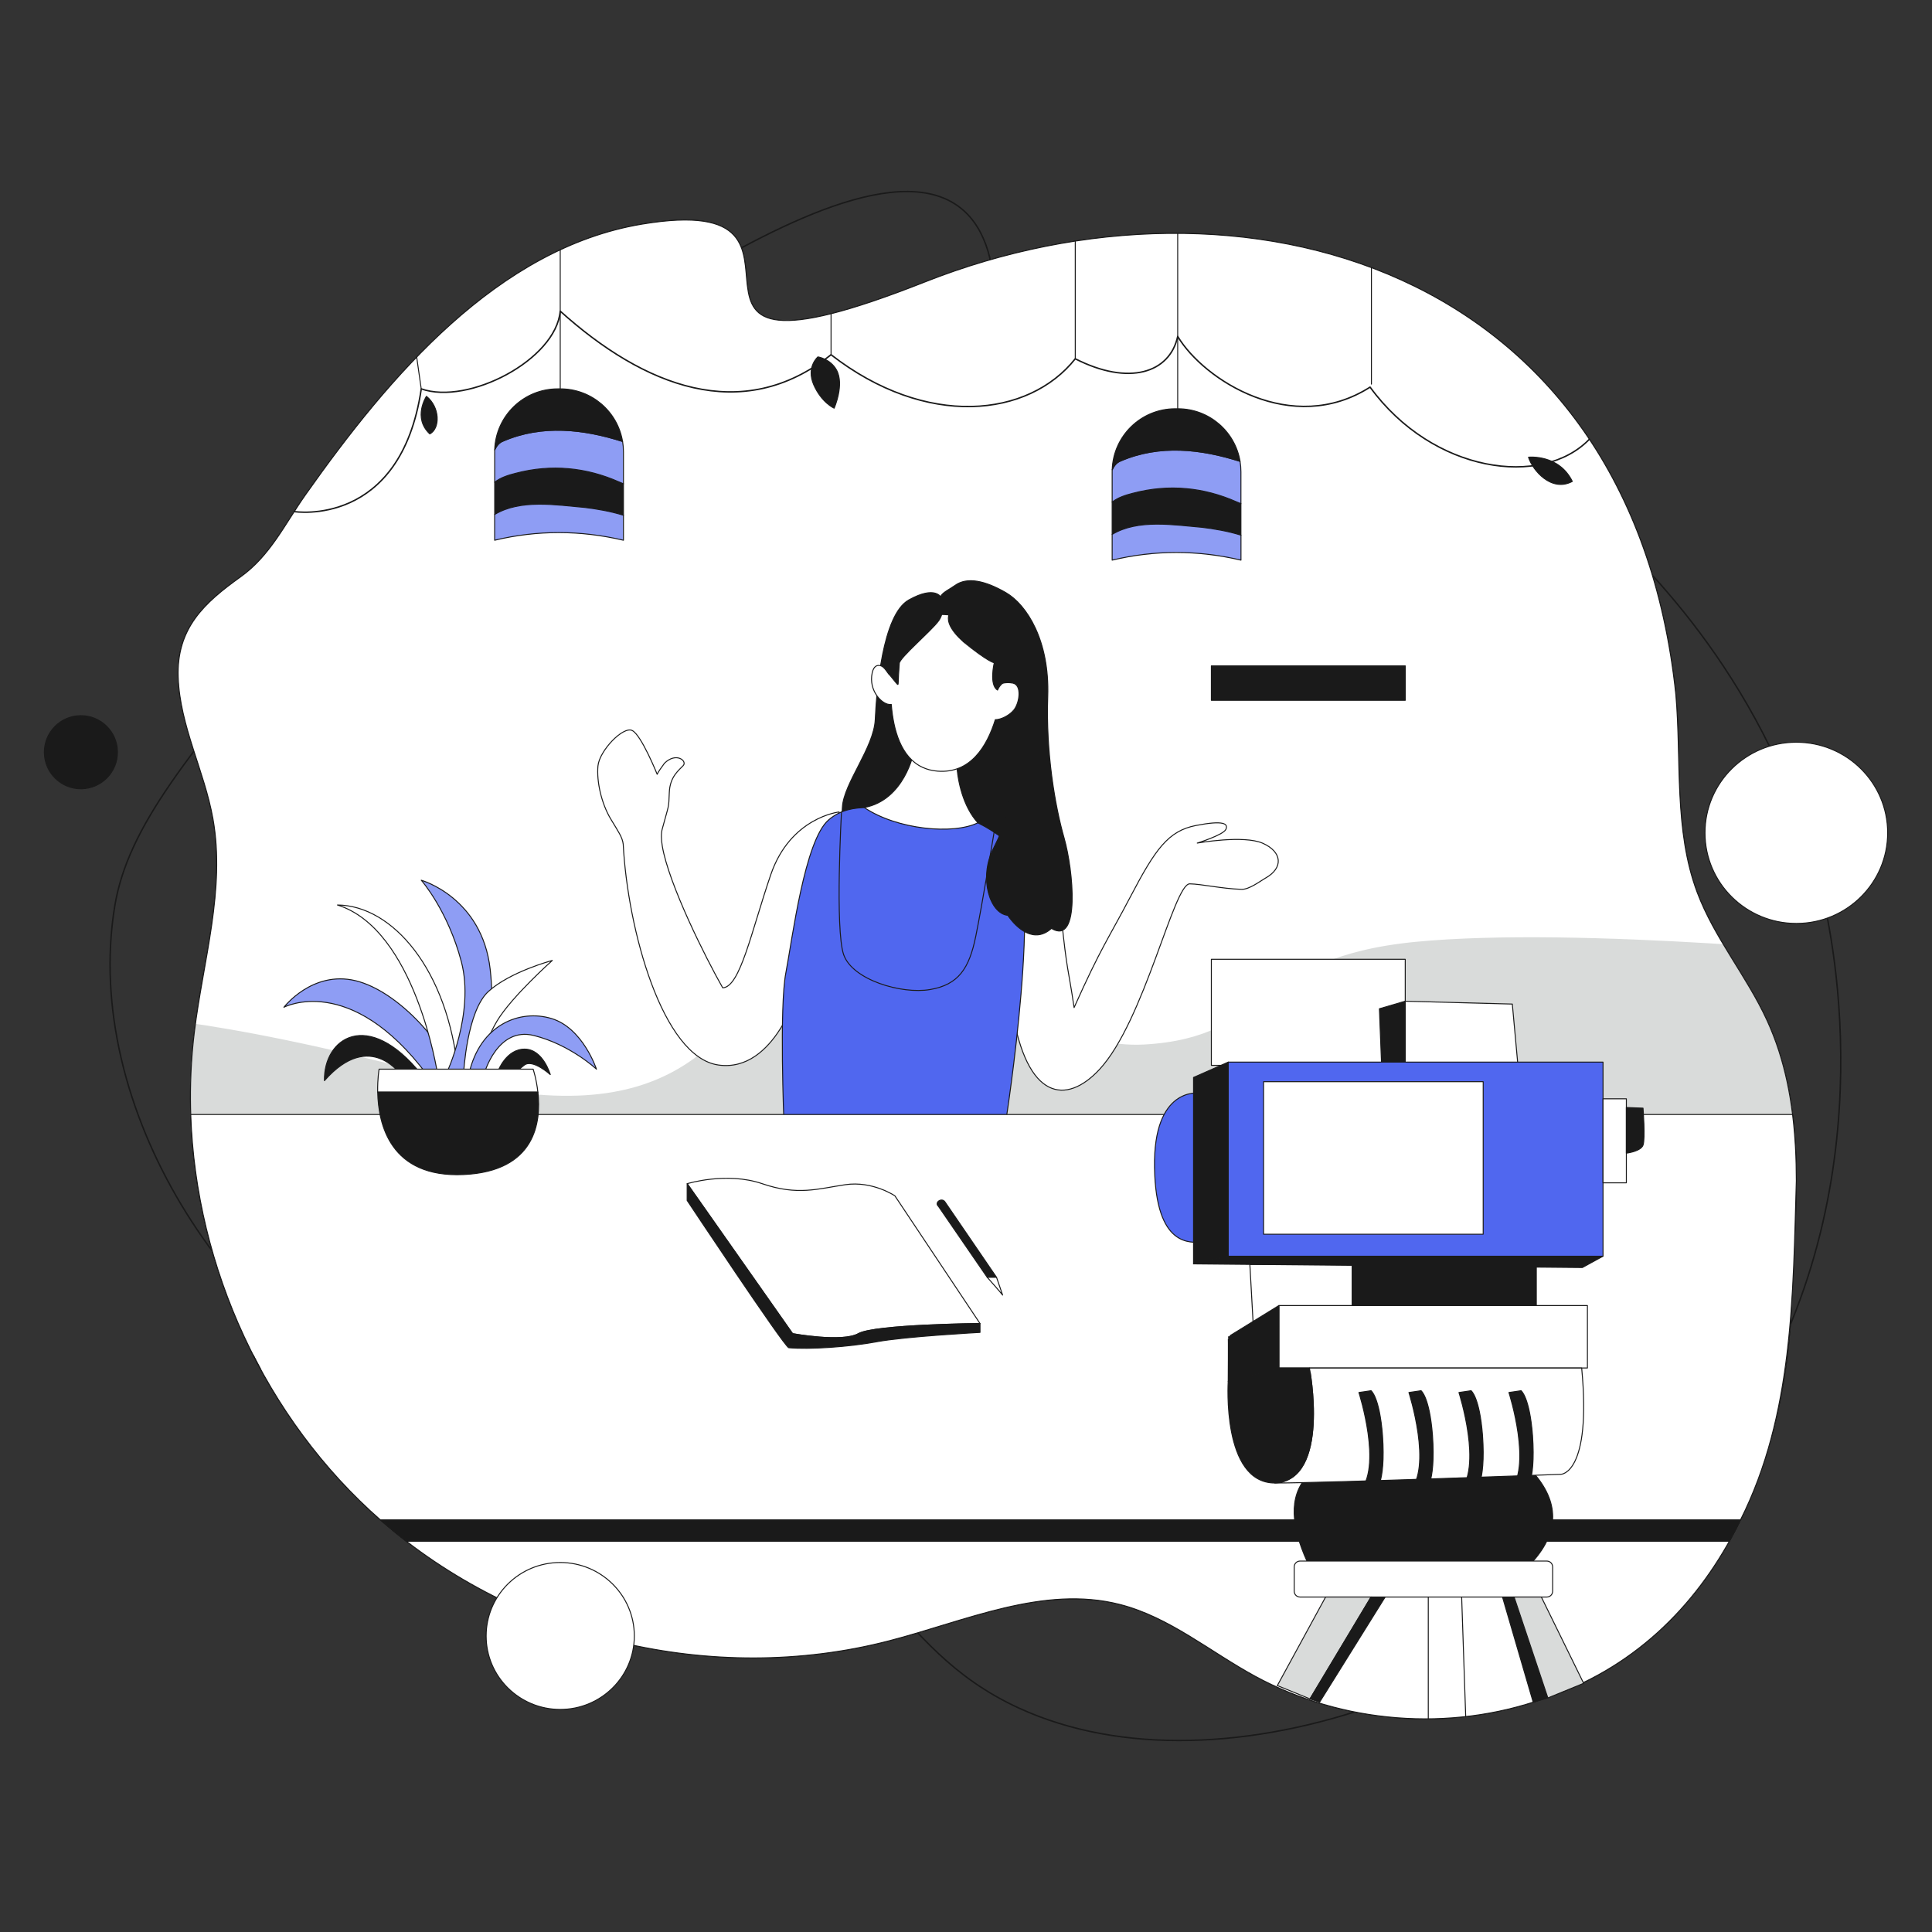 <?xml version="1.0" encoding="utf-8"?>
<!-- Generator: Adobe Illustrator 22.0.0, SVG Export Plug-In . SVG Version: 6.00 Build 0)  -->
<svg version="1.1" id="Layer_1" xmlns="http://www.w3.org/2000/svg" xmlns:xlink="http://www.w3.org/1999/xlink" x="0px" y="0px"
	 viewBox="0 0 4000 4000" style="enable-background:new 0 0 4000 4000;" xml:space="preserve">
<rect x="0" y="0" width="4000" height="4000" fill="#333333" stroke="none"/>
<style type="text/css">
	.st0{fill:none;stroke:#1A1A1A;stroke-width:3;stroke-linecap:round;stroke-linejoin:round;stroke-miterlimit:10;}
	.st1{fill:#1A1A1A;stroke:#1A1A1A;stroke-width:2;stroke-linecap:round;stroke-linejoin:round;stroke-miterlimit:10;}
	.st2{fill:#FFFFFF;stroke:#1A1A1A;stroke-width:2;stroke-linecap:round;stroke-linejoin:round;stroke-miterlimit:10;}
	.st3{clip-path:url(#XMLID_2_);fill:#D9DBDA;}
	.st4{fill:#5067EF;stroke:#1A1A1A;stroke-width:2;stroke-linecap:round;stroke-linejoin:round;stroke-miterlimit:10;}
	.st5{fill:none;stroke:#1A1A1A;stroke-width:2;stroke-linecap:round;stroke-linejoin:round;stroke-miterlimit:10;}
	.st6{fill:#8E9DF4;stroke:#1A1A1A;stroke-width:2;stroke-linecap:round;stroke-linejoin:round;stroke-miterlimit:10;}
	.st7{fill:#D9DBDA;stroke:#1A1A1A;stroke-width:2;stroke-miterlimit:10;}
</style>
<g>
	<path class="st0" d="M237.4,1877.1c-67.5,414.7,233.6,882.4,602.7,1042.3c241.7,104.7,318.8-6.4,609.8,106.4
		c375.5,145.6,384.6,384.1,659.4,510.5c421.7,194,1097.2-47.3,1446.4-524.7c354.3-484.3,244.8-1036.7,219.8-1148.7
		c-94.3-421.5-351.6-674.7-446.7-765.8c-490.9-470.2-1118.5-471.7-1269.1-468c-0.3-72.7-14.4-153.8-70.9-198.5
		c-135.3-107.1-426.1,63.6-595.6,163.1c-142.4,83.6-412.9,261.8-751.6,666.5C390.2,1560.6,264.5,1710.8,237.4,1877.1z"/>
	
		<ellipse transform="matrix(1 -9.613823e-03 9.613823e-03 1 -14.964 1.682)" class="st1" cx="167.5" cy="1557.3" rx="75.7" ry="75.7"/>
	<path class="st2" d="M1328.4,464.2c452.4-75.9-64,376.7,586.5,119.6s1460.9-38.9,1554.8,854.6c11.8,137.2-4.2,280,44.1,409
		c35.4,94.6,102.8,173.8,144.8,265.6c74.9,163.5,64,351.8,51.5,531.3c1.3,360.7-145.9,751.3-514.6,872.7
		c-193.7,69-416.5,51.6-597.2-46.7c-93-50.6-176.9-122.1-279.5-148.4c-158.5-40.7-320.2,34.5-478.7,75.4
		c-363.3,93.9-770.2-3-1052.3-250.4s-431.1-638.4-385.3-1010.8c18.1-147.2,64.5-295,38.4-440.9c-17.7-99.3-68.5-192.3-72-293.2
		c-3.5-101.4,54.3-154.1,129-207.5c61.5-43.9,91.5-109,134.6-170.1C806.3,777.9,1030.7,514.2,1328.4,464.2z"/>
	<g>
		<defs>
			<path id="XMLID_8_" d="M1328.4,464.2c452.4-75.9-64,376.7,586.5,119.6s1460.9-38.9,1554.8,854.6c11.8,137.2-4.2,280,44.1,409
				c35.4,94.6,102.8,173.8,144.8,265.6c74.9,163.5,64,351.8,51.5,531.3c1.3,360.7-145.9,751.3-514.6,872.7
				c-193.7,69-416.5,51.6-597.2-46.7c-93-50.6-176.9-122.1-279.5-148.4c-158.5-40.7-320.2,34.5-478.7,75.4
				c-363.3,93.9-770.2-3-1052.3-250.4s-431.1-638.4-385.3-1010.8c18.1-147.2,64.5-295,38.4-440.9c-17.7-99.3-68.5-192.3-72-293.2
				c-3.5-101.4,54.3-154.1,129-207.5c61.5-43.9,91.5-109,134.6-170.1C806.3,777.9,1030.7,514.2,1328.4,464.2z"/>
		</defs>
		<use xlink:href="#XMLID_8_"  style="overflow:visible;fill:#FFFFFF;"/>
		<clipPath id="XMLID_2_">
			<use xlink:href="#XMLID_8_"  style="overflow:visible;"/>
		</clipPath>
		<path class="st3" d="M227.9,2103.2c0,0,183.3-6.6,679.6,125.4c496.4,132,585-90.2,725.8-250.4c140.9-160.2,470.9,199,734.9,184.4
			c264-14.6,223.3-179.6,562.6-212.6c339.3-33,955.3,30.4,955.3,30.4v451.8l-3626.3,18.6L227.9,2103.2z"/>
		
			<use xlink:href="#XMLID_8_"  style="overflow:visible;fill:none;stroke:#1A1A1A;stroke-width:2;stroke-linecap:round;stroke-linejoin:round;stroke-miterlimit:10;"/>
	</g>
	<path class="st2" d="M3603.4,3147c-1.7,3.6-3.5,7.1-5.3,10.6C3599.9,3154.1,3601.6,3150.5,3603.4,3147L3603.4,3147z"/>
	<g>
		<path class="st2" d="M1737.3,1681.1c0,0-82.4,354.7-82.4,359.2c0,4.5-50,181.2-167.4,164.7c-116.3-16.4-188.3-282.2-197.2-457.2
			c-1.7-14.6-10.2-26.1-25.8-52.1c-19.6-32.6-29.5-78.3-26.5-109.9c3-31.5,51.8-82.5,70.8-73.4c19,9,51.8,90.7,51.8,90.7
			s0.4-3,15.1-22.9c24.2-23.7,47.5-4.7,38.9,4.8c-8.6,9.5-27.7,22.5-28.9,56.1c-1.3,33.7-0.4,22.5-14.7,75.6
			c-2.4,9.1-2.1,21.1,0.2,35.1c13.3,79,90.2,232.2,125.1,293.4c36.1-1.5,58.8-115.3,99.5-234.3
			C1636.6,1691.9,1737.3,1681.1,1737.3,1681.1z"/>
		<path class="st2" d="M2079.6,1735.8c0,0,100.7,14,117.9,164c11.7,114.7,14.1,103.2,26.3,186.3c55.8-124.8,70.9-142.3,117.5-231.2
			c50.7-96.7,77.3-134.6,134.7-145.8c57.4-11.2,67.2-3.7,62.1,7.9c-5.1,11.7-59.3,28.5-59.3,28.5s96.2-17.3,135.9,0.5
			c39.7,17.7,43.4,50.9,4.7,72.4c-10,5.6-32.9,23.4-49,22.9c-40.6-1.3-83.3-11.1-107.1-11.4c-33.2-0.5-93.8,284.3-187.3,384.6
			c-68.1,73-150.3,64.7-180.6-125.2C2042.6,1854.9,2079.6,1735.8,2079.6,1735.8z"/>
		<path class="st1" d="M1966.6,1551.3c0,0-20.6,46.1,5.6,113c26.2,66.9,47.9,79.6,50.6,80.5c2.7,0.9,56.1,18.1,56.1,18.1
			s70.5-134.7,52.4-184.5c-18.1-49.7-66.9-114.9-66.9-114.9L1966.6,1551.3z"/>
		<path class="st1" d="M1943.4,1285c28.5-20.4,18.8-47,5-47.9c0,0-11.5-25.8-66.7,5c-55.2,30.7-66.9,189.9-69.6,247.8
			c-2.7,57.9-65.3,131.8-68,181.3c-2.7,49.5,0,43.2,0,43.2l144.5-69l21.8-56.6"/>
		<path class="st4" d="M1623.1,2323.9l459.5-3.7c0,0,79.8-508.3,10.8-570.1c-69-61.7-150.3-79.8-207.5-75.3
			c-57.3,4.5-120.5-19.6-170.2,22.6c-49.7,42.2-75.2,246.2-88.7,316.9C1613.3,2085.1,1623.1,2323.9,1623.1,2323.9z"/>
		<path class="st2" d="M1891.8,1557.3c0,0-18.9,99-102.5,114.6c67.8,45.8,184.4,56.7,235.3,31.6c-30.4-33.3-41.9-86-43.7-121.4
			C1939.2,1560.3,1891.8,1557.3,1891.8,1557.3z"/>
		<path class="st1" d="M1971.3,1285c-10.8-5.9-34.6-28.4-22.9-51.5c3.6-7,19.8-14.8,28.7-21.3c24.9-18.1,62-10.3,105.4,14.8
			c43.4,25.1,90.8,99.6,86.7,215c-4.1,115.3,14.9,226.5,33.9,293c19,66.5,33.9,223.4-26.2,187.2c-35.7,32.1-71.9,0-90.4-27.1
			c-37.1-3.6-60.1-77.3-30.3-137c29.8-59.7,39.3-95,32.6-142c-6.8-47-48.4-198.5-49.1-202.6C2039.1,1409.3,1971.3,1285,1971.3,1285z
			"/>
		<path class="st2" d="M2098.8,1470.4c-9.3,11.1-26.6,19.7-38.1,19.6c-17.2,55.3-51.4,111.8-119.3,106.6c-11.7-0.9-22-3.6-31.1-7.8
			c-45.1-20.6-60.8-77.4-65-130.3c-0.4,0-0.8,0.1-1.3,0.1c-8.6,0.7-20.2-6.4-28.5-18.2c-8.5-11.9-13.8-28.7-9.7-47.4
			c3.1-14,10-16.7,17.4-14.7c8.2,2.3,13.7,14.1,18.6,19.2c0.1-0.9,14.3,17.7,16.5,19.5c2.3,1.8,0.5-5.4,3.6-43.4
			c0-11.7,66.5-67.4,81.6-88.6c2.9-4.1,4.9-8.5,6.2-12.8c3.7,0,7.4,0.2,11.3,0.6c128.1,6.3,117,116.7,117,116.7s-0.3,9.8-2,25
			c5.6-1.2,12.8-1.8,21-0.2C2116.4,1418.2,2111,1455.9,2098.8,1470.4z"/>
		<path class="st5" d="M1742.2,1681.1c0,0-13.6,243.2,4.5,295.4c18.1,52.2,119.5,82.3,178.7,72.3c59.2-10,81.2-43.7,94.8-110.2
			c13.6-66.5,38-215.7,38-215.7"/>
		<path class="st1" d="M1975.8,1259.6c0,0-38,18.5,19.4,69.6c51.1,41.6,63.3,43,63.3,43s-10.9,45.7,6.8,56.5
			c9-21.3,28.7-20.8,28.7-20.8s17-70.5-4.7-102.4C2067.6,1273.7,1975.8,1259.6,1975.8,1259.6z"/>
	</g>
	<path class="st2" d="M3719.1,2444.7c-7,237.7-6.2,484.9-115.7,702.3H787.8c-239.1-209.8-382.4-522.2-392.9-839.5h3316.4
		C3717,2353,3719.1,2398.9,3719.1,2444.7z"/>
	<path class="st2" d="M524.7,2806.5c4.7,9.2,9.5,18.3,14.4,27.4C534.2,2824.8,529.4,2815.7,524.7,2806.5z"/>
	<path class="st1" d="M3603.4,3147c-7.2,14.9-14.9,29.5-22.9,44H841.4c-18.3-14.1-36.1-28.8-53.5-44H3603.4z"/>
	<g>
		<line class="st2" x1="1159.9" y1="517.3" x2="1159.9" y2="805.1"/>
		<path class="st1" d="M1281.1,997.6c-66.7-29.4-139.3-37.3-213.8-17.7c-14.4,3.6-31,8.7-43.1,18.4v66.9
			c53.2-32.1,127.1-19.7,186.3-14.6c24.7,3,53.1,7.7,80.3,16.2v-65.2C1287.6,1000.1,1284.3,998.8,1281.1,997.6z"/>
		<path class="st6" d="M1024.1,1065.2v53.3c88.5-21.2,177.4-21,266.7,0v-51.7c-27.2-8.5-55.6-13.2-80.3-16.2
			C1151.2,1045.4,1077.3,1033.1,1024.1,1065.2z"/>
		<path class="st6" d="M1281.1,997.6c3.3,1.2,6.5,2.6,9.7,4v-65.9c0-7.4-0.6-14.6-1.8-21.7c-80.6-25.7-166.5-35.6-247.2-0.8
			c-8.6,3.2-13.7,10.1-17.5,18.2c0,1.4-0.1,2.9-0.1,4.3v62.7c12.1-9.7,28.7-14.8,43.1-18.4C1141.8,960.3,1214.4,968.1,1281.1,997.6z
			"/>
		<path class="st1" d="M1160.2,805.1h-5.6c-70.6,0-128.1,56.1-130.4,126.2c3.8-8.1,8.9-14.9,17.5-18.2
			c80.7-34.8,166.6-24.9,247.2,0.8C1278.6,852.2,1225,805.1,1160.2,805.1z"/>
	</g>
	<g>
		<line class="st2" x1="2438.3" y1="483.2" x2="2438.3" y2="846.3"/>
		<path class="st1" d="M2559.5,1038.8c-66.7-29.4-139.3-37.3-213.8-17.7c-14.4,3.6-31,8.7-43.1,18.4v66.9
			c53.2-32.1,127.1-19.7,186.3-14.6c24.7,3,53.1,7.7,80.3,16.2v-65.2C2566,1041.4,2562.8,1040.1,2559.5,1038.8z"/>
		<path class="st6" d="M2302.6,1106.4v53.3c88.5-21.2,177.4-21,266.7,0V1108c-27.2-8.5-55.6-13.2-80.3-16.2
			C2429.6,1086.7,2355.8,1074.4,2302.6,1106.4z"/>
		<path class="st6" d="M2559.5,1038.8c3.3,1.2,6.5,2.6,9.7,4v-65.9c0-7.4-0.6-14.6-1.8-21.7c-80.6-25.7-166.5-35.6-247.2-0.8
			c-8.6,3.2-13.7,10.1-17.5,18.2c0,1.4-0.1,2.9-0.1,4.3v62.7c12.1-9.7,28.7-14.8,43.1-18.4
			C2420.3,1001.5,2492.8,1009.4,2559.5,1038.8z"/>
		<path class="st1" d="M2438.7,846.3h-5.6c-70.6,0-128.1,56.1-130.4,126.2c3.8-8.1,8.9-14.9,17.5-18.2
			c80.7-34.8,166.6-24.9,247.2,0.8C2557.1,893.4,2503.4,846.3,2438.7,846.3z"/>
	</g>
	<path class="st0" d="M609.3,1059.2c0,0,220,34.8,262.9-254.1c97.4,34.3,278.7-60.1,287.7-160.9c172.6,155.3,376.2,237.1,560.7,90.2
		c197.2,153.2,409.1,130.1,505.6,8.4c111.2,56.6,195.6,29.4,212.1-46.2c54.3,90.2,236.8,207.7,398.3,104.9
		c130.1,178.3,356.6,208.8,454,107.9"/>
	<path class="st1" d="M882.9,820.5c0,0-28.9,44.3,7,77.9C911.8,886.7,910.8,842.9,882.9,820.5z"/>
	<path class="st1" d="M1693.4,738.9c0,0-24.7,20.9-8.6,57.8c16.2,36.9,42.2,48.4,42.2,48.4s21.7-49.1,4.7-79.4
		C1718.9,742.8,1693.4,738.9,1693.4,738.9z"/>
	<path class="st1" d="M3164.6,946.6c0,0,62.8-6.8,90.7,50.1C3212.4,1019.7,3173.3,974.1,3164.6,946.6z"/>
	<line class="st2" x1="862.7" y1="739.3" x2="872.1" y2="805.1"/>
	<line class="st2" x1="1720.6" y1="734.5" x2="1720.6" y2="649.5"/>
	<line class="st2" x1="2226.2" y1="742.8" x2="2226.2" y2="499.2"/>
	<line class="st2" x1="2839.4" y1="795.3" x2="2839.4" y2="554.2"/>
	<polyline class="st1" points="3580.4,3191 841.4,3191 841.3,3191 	"/>
	<path class="st2" d="M2029,2740.2c0,0-218.2,2.1-251.7,21c-33.6,18.9-136.3,0-136.3,0l-218.2-310.5c0,0,81.8-25.2,155.2,0
		c73.4,25.2,115.4,10.5,172,2.1c56.6-8.4,102.8,23.1,102.8,23.1L2029,2740.2z"/>
	<path class="st1" d="M2029,2740.2v18.4c0,0-155.5,8.4-214.2,19.4c-58.7,10.9-139.9,16.1-181.8,12.3
		c-10.3-3.7-210.3-304.9-210.3-304.9v-34.7l218.2,310.5c0,0,102.8,18.9,136.3,0C1810.8,2742.3,2029,2740.2,2029,2740.2z"/>
	<path class="st1" d="M1943,2497.6l100.9,146.9h19.3l-106.8-156.2C1949.5,2478.6,1933.9,2489.8,1943,2497.6z"/>
	<path class="st2" d="M2075.8,2681.3c-2.8-4.2-31.9-36.8-31.9-36.8h19.3L2075.8,2681.3z"/>
	<g>
		<path class="st1" d="M833,2229c0,0-65.3-100.7-161.3,8.4c-1.9-87.7,89.5-151.1,200.5-13.1"/>
		<path class="st6" d="M884.3,2225.3c-159.4-212.6-296.5-139.9-296.5-139.9s58.7-76.5,148.2-55s191.1,136.9,205.1,207"/>
		<path class="st2" d="M905.7,2222.5c0,0-45.7-298.4-207-348.8c112.8,0.9,229.3,132.4,249.9,348.8"/>
		<path class="st6" d="M924.4,2222.5c0,0,58.7-125,30.8-231.3c-28-106.3-83-168.8-83-168.8s125.9,35.5,142.7,184.7
			c16.8,149.1-35.4,215.4-35.4,215.4"/>
		<path class="st2" d="M959.8,2222.5c0,0,6.5-128.7,51.3-169.7c44.8-41,132.4-64.3,132.4-64.3s-83.8,74.6-114.2,125
			c-30.4,50.4-38.8,109.1-38.8,109.1"/>
		<path class="st6" d="M1002.7,2222.5c0,0,27-97.4,102.6-78.6c75.5,18.9,129.6,69.7,129.6,69.7s-28-85.3-93.2-104.9
			c-65.3-19.6-147.3,12.1-170.6,113.8"/>
		<path class="st1" d="M1031.6,2216.4c0,0,17.2-44.8,55-44.3c37.8,0.5,52.7,52.7,52.7,52.7s-36.4-33.1-53.8-19.6
			c-17.5,13.5-17.5,17.3-17.5,17.3"/>
		<path class="st2" d="M1103.8,2213.6c0,0-313.3,0-318.9,0c0,0-3.5,19.8-3,47.6h331.7C1110.6,2233.5,1103.8,2213.6,1103.8,2213.6z"
			/>
		<path class="st1" d="M782,2261.2c1.3,66.3,25.9,177.5,177.8,170.6c148.9-6.8,160.8-108.5,153.9-170.6H782z"/>
	</g>
	<rect x="2508" y="1378.6" class="st1" width="401.4" height="71.3"/>
	<rect x="2508" y="1986.1" class="st2" width="401.4" height="219.6"/>
	<g>
		<polygon class="st2" points="3145.8,2239.5 2909.2,2239.5 2909.2,2072.9 3131.1,2078.8 		"/>
		<polygon class="st1" points="2909.2,2239.5 2861.8,2239.5 2855.9,2088.5 2909.2,2072.9 		"/>
		<path class="st4" d="M2481.4,2263.2c0,0-93.9-13.1-91.1,154c2.8,167.1,75.9,154.7,98,154.7"/>
		<polygon class="st2" points="2587.7,2617.8 2595.3,2753.9 2799.7,2723.2 2799.7,2617.8 		"/>
		<rect x="2799.7" y="2600.8" class="st1" width="381.1" height="102.2"/>
		<polygon class="st1" points="3318.9,2600.8 3276.1,2624.3 2471.1,2616.7 2542.9,2600.8 		"/>
		<polygon class="st1" points="2542.9,2199 2542.9,2600.8 2471.1,2616.7 2471.1,2230.7 		"/>
		<rect x="2542.9" y="2199" class="st4" width="776" height="401.9"/>
		<rect x="2647.8" y="2703" class="st2" width="638.8" height="129.3"/>
		<path class="st1" d="M2647.8,2703c0,0-105.6,65.1-104.9,64.7c0.7-0.5,0,92.1,0,92.1s104.9-24.4,104.9-27.4
			C2647.8,2829.4,2647.8,2703,2647.8,2703z"/>
		<path class="st1" d="M2705.8,3057c-38.5,43.1-31.7,104.1,0,174.9h468.5c53.8-61.1,53.8-122.1,0-183.2L2705.8,3057z"/>
		<path class="st2" d="M3231.9,3052.4c0,0-481.9,18-592.4,18c116-6,71.5-238,71.5-238h563.7
			C3295.4,3051.5,3231.9,3052.4,3231.9,3052.4z"/>
		<path class="st1" d="M2639.5,3070.4c-110.4,0-96.6-210.6-96.6-210.6l105-27.4c0,0,22.4,0,63.2,0
			C2711,2832.4,2755.5,3064.4,2639.5,3070.4z"/>
		<path class="st1" d="M2813.5,2883c0,0,50.6,157.4,0,206.2c32.2,0.9,32.2,0.9,32.2,0.9s23.9-14.7,16.6-118.3
			c-6.3-80-23.7-92.5-23.7-92.5L2813.5,2883z"/>
		<path class="st1" d="M2917,2883c0,0,50.6,157.4,0,206.2c32.2,0.9,32.2,0.9,32.2,0.9s23.9-14.7,16.6-118.3
			c-6.3-80-23.7-92.5-23.7-92.5L2917,2883z"/>
		<path class="st1" d="M3020.6,2883c0,0,50.6,157.4,0,206.2c32.2,0.9,32.2,0.9,32.2,0.9s23.9-14.7,16.6-118.3
			c-6.3-80-23.7-92.5-23.7-92.5L3020.6,2883z"/>
		<path class="st1" d="M3124.1,2883c0,0,50.6,157.4,0,206.2c32.2,0.9,32.2,0.9,32.2,0.9s23.9-14.7,16.6-118.3
			c-6.3-80-23.7-92.5-23.7-92.5L3124.1,2883z"/>
		<path class="st2" d="M3202.5,3306.5h-510.9c-6.7,0-12.1-5.4-12.1-12.1v-50.3c0-6.7,5.4-12.1,12.1-12.1h510.9
			c6.7,0,12.1,5.4,12.1,12.1v50.3C3214.6,3301.1,3209.2,3306.5,3202.5,3306.5z"/>
		<polygon class="st7" points="2838.6,3306.5 2712.2,3517.4 2644.6,3489.8 2744.5,3306.5 		"/>
		<polygon class="st1" points="2732.1,3524.1 2867.8,3306.5 2838.6,3306.5 2712.2,3517.4 		"/>
		<line class="st2" x1="2957.1" y1="3306.5" x2="2957.1" y2="3558.8"/>
		<line class="st2" x1="3026.2" y1="3306.5" x2="3034.6" y2="3554.6"/>
		<polygon class="st1" points="3204.7,3515.4 3174.3,3524.1 3110.8,3306.5 3134.8,3306.5 		"/>
		<polygon class="st7" points="3278.8,3485.1 3204.7,3515.4 3134.8,3306.5 3191.2,3306.5 		"/>
		<rect x="2616.1" y="2239.5" class="st2" width="454.7" height="315.8"/>
		<polygon class="st2" points="3318.9,2274.9 3367.2,2274.9 3367.2,2292.9 3367.2,2448.9 3318.9,2448.9 		"/>
		<path class="st1" d="M3401.7,2294.3l-34.5-1.4v94.6c0,0,29.7-3.5,34.5-16.6C3406.6,2357.8,3401.7,2294.3,3401.7,2294.3z"/>
	</g>
	<ellipse class="st2" cx="3719.1" cy="1724.3" rx="189.1" ry="187.6"/>
	<ellipse class="st2" cx="1159.9" cy="3387.1" rx="153.4" ry="152.1"/>
</g>
</svg>
